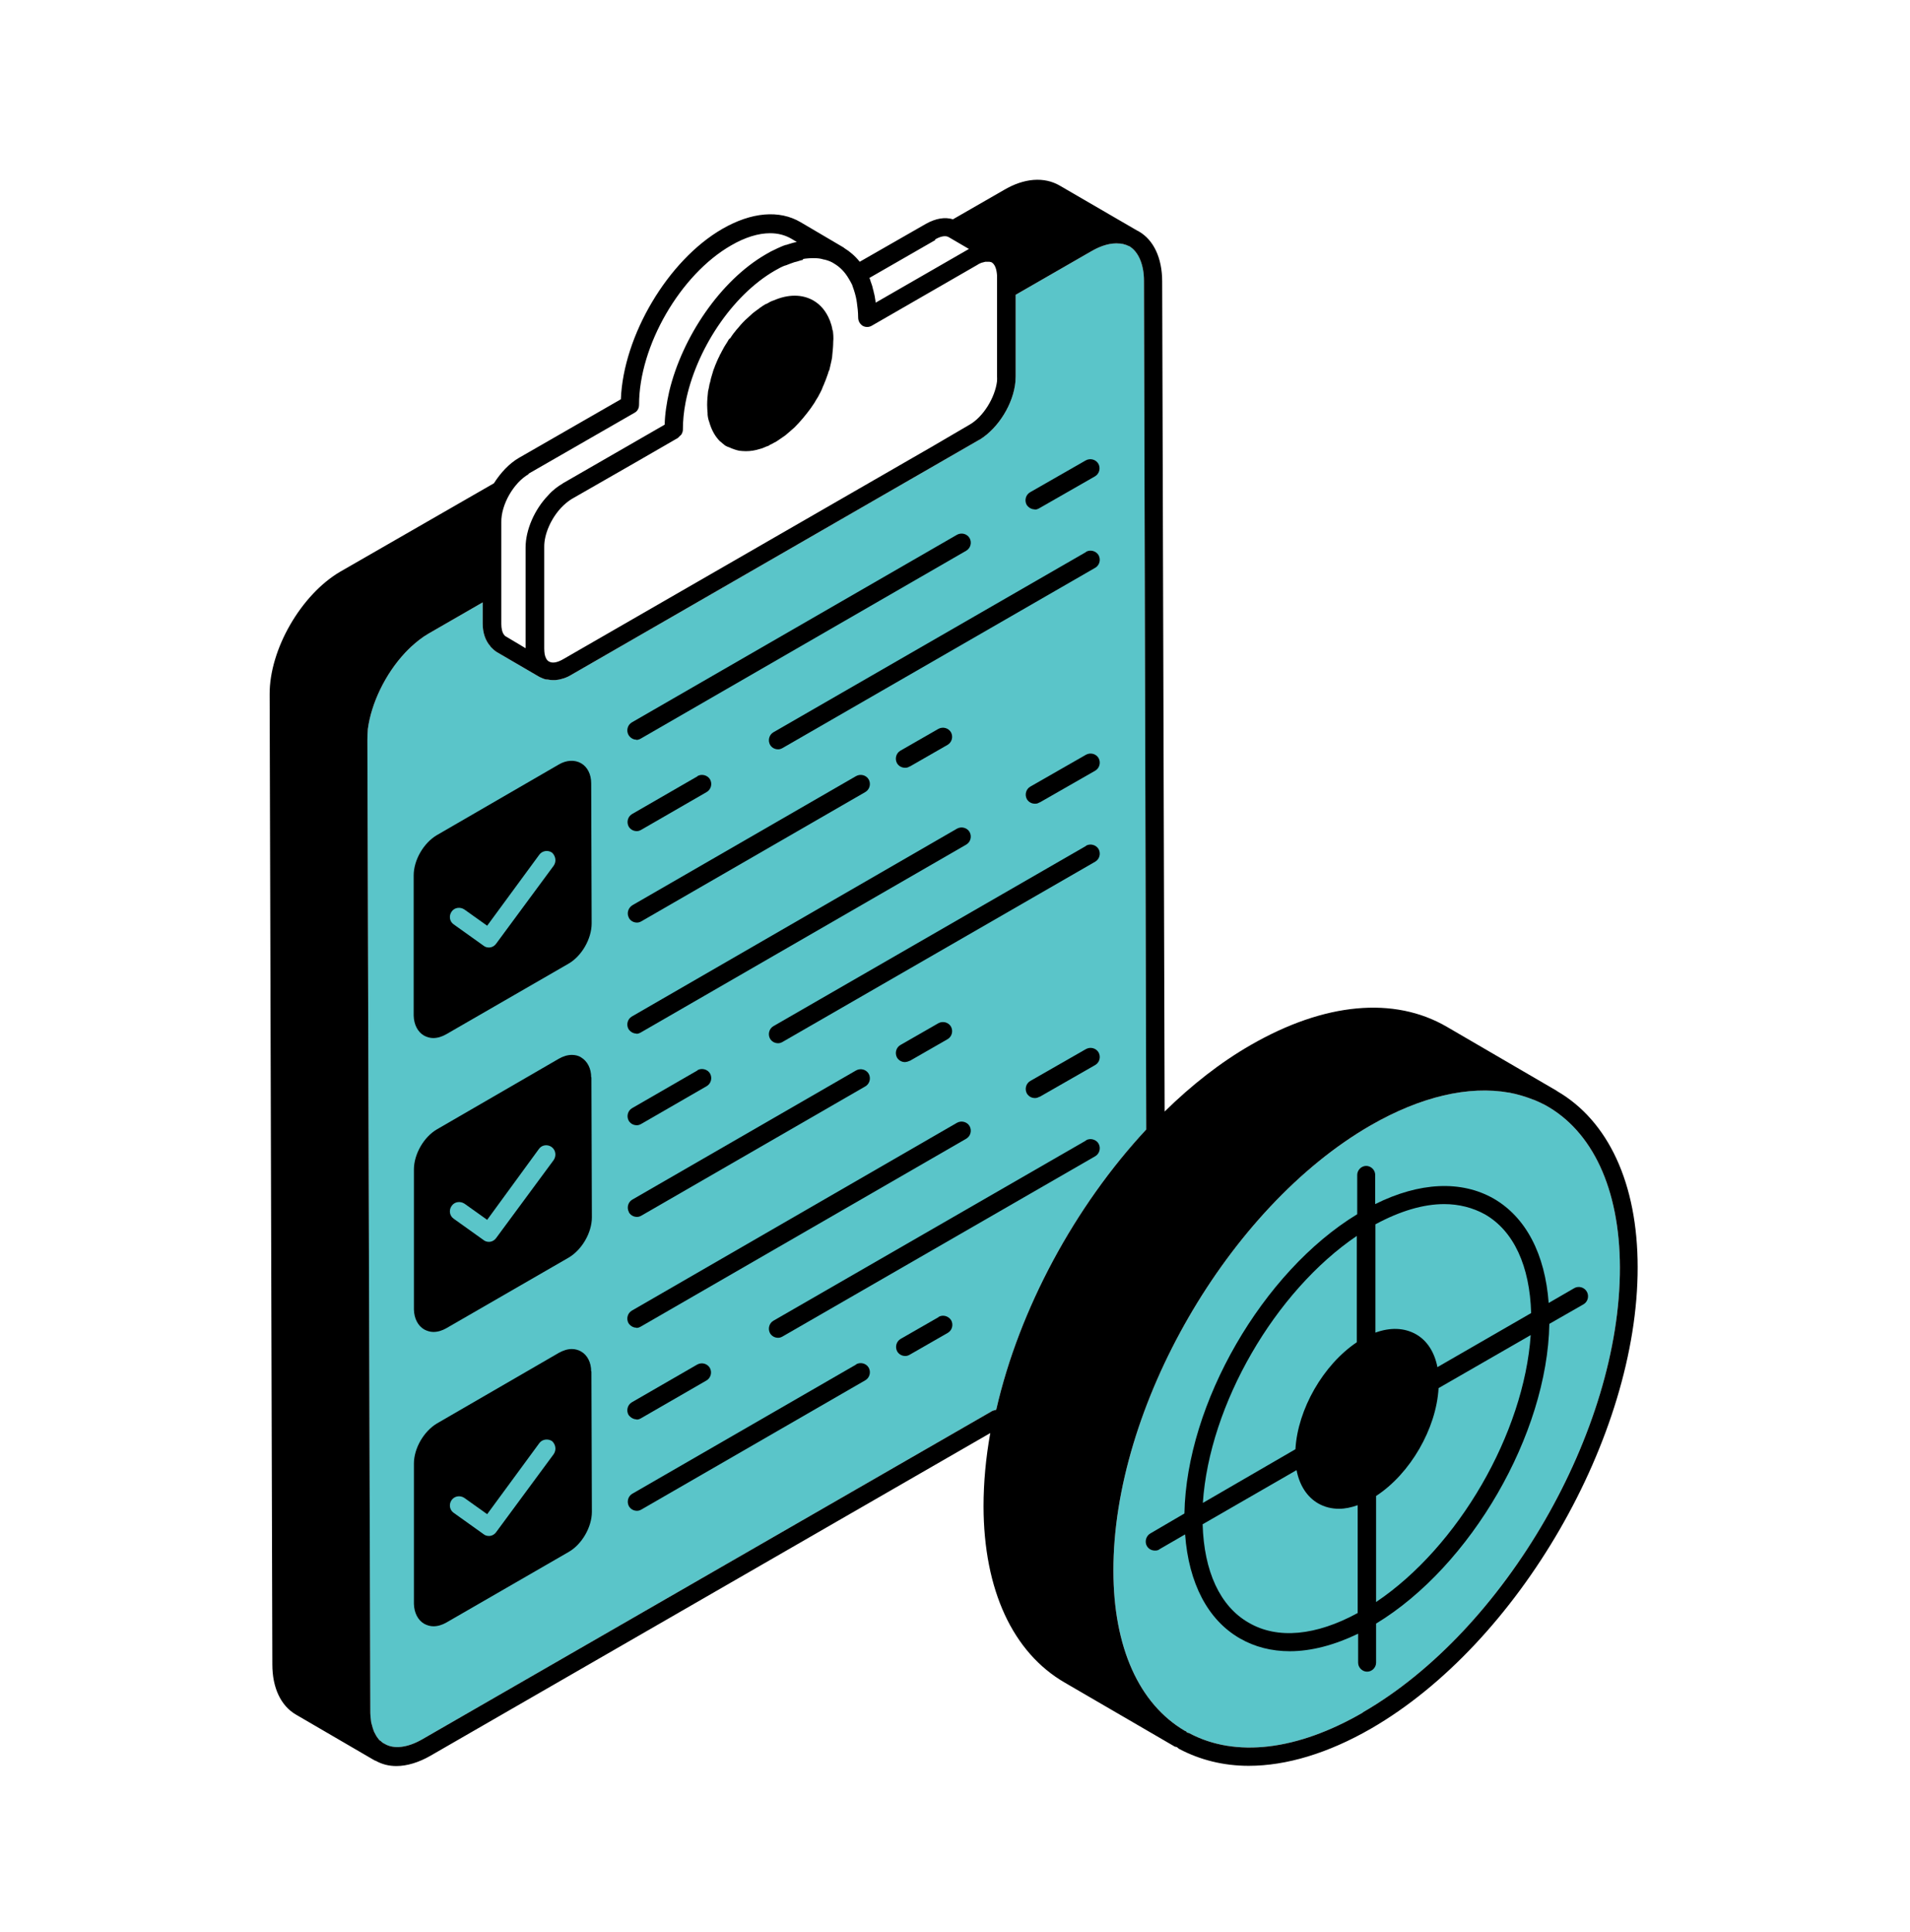 <svg width="85" height="86" viewBox="0 0 85 86" fill="none" xmlns="http://www.w3.org/2000/svg">
<g clip-path="url(#clip0_1_9556)">
<path d="M44.32 62.75C44.32 62.75 44.22 62.77 44.17 62.79L18.79 77.41C18.13 77.79 17.51 77.86 17.1 77.6C17.09 77.6 17.08 77.59 17.06 77.58C17.05 77.58 17.04 77.57 17.02 77.55C17.01 77.55 16.96 77.51 16.95 77.49L16.92 77.47H16.91C16.91 77.47 16.89 77.44 16.87 77.43L16.84 77.39C16.77 77.31 16.71 77.2 16.65 77.08C16.63 77.02 16.61 76.98 16.59 76.91C16.57 76.84 16.55 76.76 16.52 76.66C16.51 76.57 16.5 76.48 16.49 76.4C16.48 76.3 16.48 76.21 16.48 76.11L16.35 32.93C16.35 32.77 16.36 32.62 16.37 32.45C16.52 31.31 17.14 30 18.03 29.05C18.11 28.96 18.2 28.88 18.29 28.79C18.53 28.57 18.79 28.36 19.07 28.2L21.48 26.81V27.75C21.48 28.16 21.6 28.51 21.82 28.76C21.83 28.77 21.83 28.78 21.84 28.79L21.87 28.82C21.94 28.89 22 28.95 22.09 29.01L24.01 30.13C24.1 30.17 24.2 30.22 24.3 30.24C24.33 30.24 24.38 30.24 24.42 30.25C24.48 30.26 24.52 30.27 24.59 30.27H24.71C24.82 30.26 24.93 30.24 25.05 30.2H25.06C25.19 30.16 25.32 30.1 25.45 30.02L43.55 19.59C43.55 19.59 43.58 19.57 43.61 19.56C44.44 19.04 45.1 17.97 45.19 16.98C45.19 16.9 45.2 16.82 45.2 16.74V13.12L48.57 11.18C49.02 10.92 49.44 10.8 49.83 10.84C49.85 10.84 49.89 10.84 49.91 10.85C49.93 10.85 49.95 10.86 49.98 10.86C50 10.87 50.04 10.88 50.08 10.89C50.11 10.9 50.15 10.91 50.18 10.93C50.18 10.93 50.25 10.96 50.26 10.96C50.66 11.2 50.91 11.77 50.91 12.5L51.01 50.27C47.83 53.69 45.36 58.26 44.34 62.72L44.32 62.75Z" fill="#5AC5C9"/>
<path d="M60.65 76.22C57.73 77.91 54.98 78.24 52.91 77.13C52.89 77.12 52.85 77.12 52.83 77.11C52.81 77.09 52.79 77.05 52.75 77.04H52.74C50.69 75.84 49.55 73.31 49.55 69.91C49.53 62.64 54.66 53.74 60.99 50.09C63.23 48.8 65.36 48.31 67.16 48.63H67.17C67.54 48.7 67.9 48.81 68.23 48.94C68.25 48.95 68.26 48.95 68.29 48.96C68.45 49.03 68.59 49.09 68.74 49.17C68.74 49.17 68.75 49.18 68.76 49.18C70.86 50.33 72.08 52.9 72.09 56.4C72.11 63.67 66.98 72.56 60.65 76.21V76.22Z" fill="#5AC5C9"/>
<path d="M37.05 14.73V14.71C37.03 14.54 36.98 14.4 36.93 14.26C36.93 14.26 36.93 14.25 36.92 14.24C36.76 13.85 36.52 13.56 36.19 13.37C35.69 13.09 35.08 13.09 34.43 13.37C34.42 13.37 34.41 13.38 34.4 13.38C34.31 13.41 34.22 13.46 34.14 13.51C34.13 13.52 34.11 13.52 34.08 13.53C33.92 13.62 33.78 13.73 33.63 13.84C33.59 13.87 33.54 13.91 33.5 13.94C33.39 14.04 33.28 14.14 33.16 14.25C33.09 14.32 33.03 14.38 32.96 14.46C32.9 14.53 32.84 14.61 32.78 14.67C32.68 14.79 32.58 14.92 32.5 15.05C32.44 15.08 32.41 15.14 32.38 15.2C32.28 15.35 32.19 15.5 32.11 15.66C32.09 15.7 32.07 15.75 32.04 15.79C32.03 15.81 32.02 15.83 32.01 15.86C31.94 15.99 31.89 16.12 31.83 16.26C31.81 16.33 31.77 16.41 31.75 16.47C31.72 16.59 31.67 16.72 31.64 16.84C31.62 16.94 31.6 17.03 31.57 17.12C31.56 17.22 31.53 17.32 31.51 17.42C31.49 17.62 31.47 17.81 31.47 18V18.03C31.47 18.15 31.48 18.27 31.49 18.39V18.45C31.5 18.56 31.52 18.67 31.56 18.77C31.66 19.13 31.82 19.42 32.04 19.64C32.05 19.65 32.06 19.65 32.07 19.66C32.13 19.72 32.19 19.76 32.26 19.82C32.28 19.83 32.3 19.85 32.33 19.86C32.34 19.86 32.35 19.87 32.37 19.88C32.38 19.89 32.41 19.89 32.43 19.9C32.52 19.94 32.61 19.98 32.71 20.01C32.74 20.02 32.78 20.03 32.81 20.04C32.83 20.04 32.85 20.05 32.89 20.06C32.99 20.07 33.09 20.08 33.19 20.08H33.2C33.4 20.08 33.6 20.05 33.82 19.98C33.91 19.96 34 19.92 34.09 19.88C34.1 19.87 34.12 19.87 34.15 19.86C34.18 19.85 34.23 19.83 34.26 19.8C34.33 19.77 34.41 19.73 34.47 19.69C34.48 19.69 34.49 19.68 34.5 19.68C34.65 19.59 34.78 19.49 34.93 19.39C34.99 19.35 35.04 19.29 35.11 19.24C35.19 19.17 35.28 19.09 35.36 19.02C35.62 18.76 35.86 18.47 36.08 18.17C36.14 18.09 36.19 18 36.25 17.92C36.29 17.84 36.35 17.75 36.4 17.67C36.48 17.51 36.57 17.37 36.62 17.21C36.65 17.14 36.68 17.09 36.7 17.02C36.76 16.89 36.8 16.75 36.85 16.62C36.86 16.56 36.88 16.52 36.91 16.46C36.95 16.27 37 16.09 37.03 15.91C37.03 15.87 37.04 15.83 37.04 15.79C37.06 15.6 37.08 15.4 37.08 15.22C37.1 15.02 37.08 14.85 37.06 14.68L37.05 14.73Z" fill="black"/>
<path d="M26.31 34.86C26.31 34.46 26.14 34.13 25.86 33.97C25.58 33.81 25.21 33.82 24.86 34.03L19.44 37.17C18.85 37.52 18.41 38.28 18.41 38.96V45.2C18.42 45.6 18.59 45.93 18.87 46.09C19 46.16 19.14 46.2 19.28 46.2C19.47 46.2 19.67 46.14 19.86 46.03L25.3 42.89C25.89 42.55 26.33 41.78 26.33 41.1L26.31 34.86ZM24.64 38.53L22.08 42C22 42.11 21.88 42.17 21.76 42.17C21.68 42.17 21.59 42.15 21.52 42.09L20.19 41.14C20 41.01 19.97 40.75 20.1 40.57C20.22 40.39 20.48 40.35 20.67 40.48L21.68 41.2L24 38.04C24.13 37.86 24.39 37.82 24.57 37.95C24.73 38.1 24.77 38.35 24.64 38.53Z" fill="black"/>
<path d="M28.32 32.93C28.39 32.93 28.45 32.91 28.52 32.87L43 24.51C43.19 24.4 43.26 24.15 43.15 23.95C43.04 23.76 42.79 23.69 42.59 23.8L28.12 32.15C27.93 32.26 27.86 32.51 27.97 32.71C28.05 32.84 28.18 32.92 28.32 32.92V32.93Z" fill="black"/>
<path d="M46.05 22.68C46.12 22.68 46.18 22.66 46.25 22.62L48.73 21.2C48.92 21.09 48.99 20.84 48.88 20.64C48.77 20.45 48.52 20.38 48.32 20.49L45.84 21.91C45.65 22.02 45.58 22.27 45.69 22.47C45.78 22.6 45.91 22.67 46.05 22.67V22.68Z" fill="black"/>
<path d="M31.04 34.55L28.13 36.23C27.94 36.34 27.87 36.59 27.98 36.79C28.06 36.92 28.19 36.99 28.34 36.99C28.41 36.99 28.47 36.97 28.54 36.93L31.45 35.25C31.64 35.14 31.71 34.89 31.6 34.69C31.49 34.5 31.23 34.43 31.04 34.54V34.55Z" fill="black"/>
<path d="M48.33 24.57L34.42 32.59C34.23 32.7 34.16 32.95 34.27 33.15C34.35 33.28 34.48 33.35 34.63 33.35C34.7 33.35 34.76 33.33 34.83 33.29L48.74 25.27C48.93 25.16 49 24.91 48.89 24.71C48.78 24.52 48.52 24.45 48.33 24.56V24.57Z" fill="black"/>
<path d="M27.99 40.86C28.07 40.99 28.2 41.06 28.35 41.06C28.42 41.06 28.48 41.04 28.55 41L38.51 35.25C38.7 35.14 38.77 34.89 38.66 34.69C38.55 34.5 38.3 34.43 38.1 34.54L28.14 40.29C27.95 40.41 27.88 40.66 27.99 40.85V40.86Z" fill="black"/>
<path d="M40.48 34.12L42.17 33.15C42.36 33.04 42.43 32.79 42.32 32.59C42.21 32.4 41.96 32.33 41.76 32.44L40.07 33.41C39.88 33.52 39.81 33.77 39.92 33.97C40 34.1 40.13 34.17 40.28 34.17C40.35 34.17 40.41 34.16 40.48 34.11V34.12Z" fill="black"/>
<path d="M26.31 47.95C26.31 47.55 26.14 47.23 25.86 47.06C25.74 46.98 25.59 46.95 25.45 46.95C25.26 46.95 25.06 47.01 24.87 47.12L19.45 50.26C18.86 50.6 18.42 51.37 18.42 52.05V58.28C18.43 58.68 18.6 59.01 18.88 59.17C19.01 59.24 19.15 59.28 19.29 59.28C19.48 59.28 19.68 59.22 19.87 59.11L25.31 55.97C25.9 55.62 26.34 54.86 26.34 54.18L26.32 47.95H26.31ZM24.64 51.63L22.08 55.1C22 55.21 21.88 55.27 21.76 55.27C21.68 55.27 21.59 55.25 21.52 55.19L20.19 54.24C20 54.11 19.97 53.85 20.1 53.67C20.23 53.48 20.48 53.45 20.67 53.57L21.68 54.29L23.98 51.14C24.11 50.95 24.37 50.92 24.55 51.05C24.73 51.18 24.77 51.44 24.64 51.63Z" fill="black"/>
<path d="M28.32 46.01C28.39 46.01 28.45 45.99 28.52 45.95L43 37.59C43.19 37.48 43.26 37.23 43.15 37.03C43.04 36.84 42.79 36.77 42.59 36.88L28.12 45.24C27.93 45.35 27.86 45.6 27.97 45.8C28.05 45.92 28.18 46 28.32 46V46.01Z" fill="black"/>
<path d="M46.26 35.72L48.74 34.3C48.93 34.19 49 33.94 48.89 33.74C48.78 33.55 48.53 33.48 48.33 33.59L45.85 35.01C45.66 35.12 45.59 35.37 45.7 35.57C45.78 35.7 45.91 35.77 46.06 35.77C46.13 35.77 46.19 35.76 46.26 35.71V35.72Z" fill="black"/>
<path d="M31.04 47.64L28.13 49.32C27.94 49.43 27.87 49.68 27.98 49.88C28.06 50.01 28.19 50.08 28.34 50.08C28.41 50.08 28.47 50.06 28.54 50.02L31.45 48.34C31.64 48.23 31.71 47.98 31.6 47.78C31.49 47.59 31.23 47.52 31.04 47.63V47.64Z" fill="black"/>
<path d="M48.33 37.65L34.42 45.67C34.23 45.78 34.16 46.03 34.27 46.23C34.35 46.36 34.48 46.43 34.63 46.43C34.7 46.43 34.76 46.41 34.83 46.37L48.74 38.35C48.93 38.24 49 37.99 48.89 37.79C48.78 37.6 48.52 37.53 48.33 37.64V37.65Z" fill="black"/>
<path d="M27.99 53.96C28.07 54.09 28.2 54.16 28.35 54.16C28.42 54.16 28.48 54.14 28.55 54.1L38.51 48.35C38.7 48.24 38.77 47.99 38.66 47.79C38.55 47.6 38.3 47.53 38.1 47.64L28.14 53.39C27.95 53.5 27.88 53.75 27.99 53.95V53.96Z" fill="black"/>
<path d="M40.48 47.22L42.17 46.25C42.36 46.14 42.43 45.89 42.32 45.69C42.21 45.5 41.96 45.43 41.76 45.54L40.07 46.51C39.88 46.62 39.81 46.87 39.92 47.07C40 47.2 40.13 47.27 40.28 47.27C40.35 47.26 40.41 47.25 40.48 47.21V47.22Z" fill="black"/>
<path d="M26.31 61.04C26.31 60.64 26.14 60.31 25.86 60.15C25.74 60.08 25.59 60.04 25.45 60.04C25.26 60.04 25.07 60.1 24.87 60.21L19.45 63.35C18.86 63.7 18.42 64.46 18.42 65.14V71.38C18.43 71.78 18.6 72.11 18.88 72.27C19.01 72.34 19.15 72.38 19.29 72.38C19.48 72.38 19.68 72.32 19.87 72.21L25.31 69.07C25.9 68.73 26.34 67.96 26.34 67.29L26.32 61.04H26.31ZM24.64 64.72L22.08 68.19C22 68.3 21.88 68.36 21.76 68.36C21.68 68.36 21.59 68.34 21.52 68.28L20.19 67.33C20 67.2 19.97 66.94 20.1 66.76C20.23 66.58 20.48 66.54 20.67 66.67L21.68 67.39L24 64.23C24.13 64.05 24.39 64.02 24.57 64.14C24.73 64.29 24.77 64.53 24.64 64.72Z" fill="black"/>
<path d="M28.32 59.1C28.39 59.1 28.45 59.08 28.52 59.04L43 50.68C43.19 50.57 43.26 50.32 43.15 50.12C43.04 49.93 42.79 49.86 42.59 49.97L28.12 58.33C27.93 58.44 27.86 58.69 27.97 58.89C28.05 59.01 28.18 59.09 28.32 59.09V59.1Z" fill="black"/>
<path d="M46.26 48.82L48.74 47.4C48.93 47.29 49 47.04 48.89 46.84C48.78 46.65 48.53 46.58 48.33 46.69L45.85 48.11C45.66 48.22 45.59 48.47 45.7 48.67C45.78 48.8 45.91 48.87 46.06 48.87C46.13 48.87 46.19 48.85 46.26 48.81V48.82Z" fill="black"/>
<path d="M28.33 63.18C28.4 63.18 28.46 63.16 28.53 63.12L31.44 61.44C31.63 61.33 31.7 61.08 31.59 60.88C31.48 60.69 31.23 60.62 31.03 60.73L28.12 62.41C27.93 62.52 27.86 62.77 27.97 62.97C28.06 63.09 28.19 63.17 28.33 63.17V63.18Z" fill="black"/>
<path d="M48.33 50.76L34.42 58.78C34.23 58.89 34.16 59.14 34.27 59.34C34.35 59.47 34.48 59.54 34.63 59.54C34.7 59.54 34.76 59.52 34.83 59.48L48.74 51.46C48.93 51.35 49 51.1 48.89 50.9C48.78 50.71 48.52 50.64 48.33 50.75V50.76Z" fill="black"/>
<path d="M38.1 60.73L28.14 66.48C27.95 66.59 27.88 66.84 27.99 67.04C28.07 67.17 28.2 67.24 28.35 67.24C28.42 67.24 28.48 67.22 28.55 67.18L38.51 61.43C38.7 61.32 38.77 61.07 38.66 60.87C38.55 60.68 38.3 60.61 38.1 60.72V60.73Z" fill="black"/>
<path d="M41.77 58.62L40.08 59.59C39.89 59.7 39.82 59.95 39.93 60.15C40.01 60.28 40.14 60.35 40.29 60.35C40.36 60.35 40.42 60.33 40.49 60.29L42.18 59.32C42.37 59.21 42.44 58.96 42.33 58.76C42.21 58.57 41.96 58.5 41.77 58.61V58.62Z" fill="black"/>
<path d="M69.31 48.56H69.3L64.39 45.7C62.04 44.33 58.94 44.62 55.66 46.51C54.32 47.28 53.03 48.29 51.83 49.47L51.72 12.53C51.72 11.48 51.34 10.68 50.68 10.3C50.67 10.29 50.65 10.28 50.62 10.27L47.16 8.26C46.47 7.86 45.58 7.92 44.67 8.46L42.41 9.76C42.05 9.65 41.64 9.72 41.21 9.96L38.26 11.65C38.06 11.4 37.83 11.2 37.57 11.04C37.57 11.04 37.563 11.033 37.55 11.02L35.63 9.89C34.68 9.33 33.44 9.44 32.14 10.19C29.72 11.59 27.74 14.94 27.63 17.77L23.09 20.38C22.66 20.63 22.28 21.04 21.98 21.51L15.13 25.45C13.4 26.47 11.99 28.9 12 30.9L12.12 74.08C12.12 75.12 12.5 75.92 13.17 76.31L16.62 78.32C16.62 78.32 16.63 78.32 16.63 78.33H16.65C16.65 78.33 16.68 78.36 16.69 78.36H16.71C16.99 78.52 17.3 78.6 17.64 78.6C18.11 78.6 18.64 78.44 19.16 78.14L44.07 63.78C43.87 64.89 43.77 65.99 43.77 67.05C43.78 70.76 45.07 73.55 47.39 74.89L52.29 77.74H52.3C52.3 77.74 52.36 77.75 52.38 77.76C52.41 77.79 52.45 77.82 52.48 77.84C53.41 78.33 54.45 78.59 55.57 78.59C57.25 78.59 59.11 78.03 61.02 76.93C67.58 73.14 72.89 63.93 72.88 56.4C72.88 52.67 71.57 49.88 69.29 48.56H69.31ZM41.61 10.66C41.86 10.51 42.09 10.47 42.23 10.56L43.12 11.08L38.97 13.47C38.97 13.47 38.97 13.43 38.96 13.39C38.94 13.26 38.92 13.12 38.88 12.99C38.88 12.95 38.86 12.91 38.85 12.87C38.83 12.75 38.78 12.62 38.74 12.51C38.74 12.5 38.73 12.48 38.73 12.47C38.73 12.46 38.73 12.45 38.72 12.44L38.69 12.37L41.63 10.68L41.61 10.66ZM35.72 11.53C35.72 11.53 35.8 11.52 35.84 11.51C35.94 11.5 36.04 11.49 36.13 11.49H36.21C36.37 11.49 36.51 11.5 36.66 11.55C36.67 11.55 36.69 11.55 36.72 11.56C36.87 11.6 37 11.65 37.12 11.73C37.39 11.89 37.6 12.11 37.77 12.4C37.83 12.49 37.87 12.58 37.92 12.67C37.93 12.69 37.94 12.73 37.95 12.76C38.02 12.95 38.08 13.15 38.12 13.37C38.12 13.39 38.12 13.41 38.13 13.44C38.16 13.65 38.19 13.89 38.19 14.13C38.19 14.29 38.27 14.42 38.39 14.5C38.51 14.57 38.67 14.57 38.79 14.5L43.51 11.78C43.51 11.78 43.52 11.78 43.52 11.77C43.58 11.74 43.63 11.71 43.69 11.69H43.7C43.7 11.69 43.8 11.66 43.85 11.65H44.03C44.03 11.65 44.09 11.66 44.12 11.67C44.25 11.74 44.33 11.91 44.36 12.15C44.36 12.18 44.37 12.21 44.37 12.25V16.77C44.38 16.84 44.37 16.92 44.37 16.97C44.28 17.7 43.76 18.55 43.15 18.9L41.44 19.9L25.06 29.34C24.8 29.49 24.58 29.53 24.43 29.44C24.34 29.4 24.27 29.27 24.24 29.12C24.23 29.05 24.22 28.96 24.22 28.87V24.35C24.21 23.77 24.53 23.07 24.97 22.6C25.12 22.44 25.28 22.31 25.44 22.21L28.3 20.57L30.17 19.49C30.17 19.49 30.23 19.43 30.26 19.4C30.28 19.38 30.3 19.37 30.33 19.33C30.36 19.27 30.39 19.2 30.39 19.13C30.39 18.73 30.43 18.32 30.51 17.91C30.96 15.6 32.56 13.15 34.49 12.04C34.65 11.95 34.79 11.87 34.93 11.82C34.95 11.82 34.97 11.81 35 11.8C35.11 11.76 35.22 11.71 35.35 11.67C35.38 11.66 35.43 11.65 35.47 11.64C35.56 11.61 35.66 11.58 35.75 11.56L35.72 11.53ZM23.51 21.09L28.24 18.37C28.37 18.3 28.44 18.17 28.44 18.01C28.44 15.4 30.27 12.22 32.54 10.92C33.16 10.56 33.75 10.38 34.27 10.38C34.62 10.38 34.93 10.46 35.21 10.62L35.46 10.77C35.33 10.79 35.18 10.84 35.05 10.88C35.03 10.89 35.01 10.9 34.97 10.9C34.84 10.94 34.71 11 34.58 11.06C34.57 11.07 34.55 11.07 34.54 11.08C34.38 11.15 34.23 11.23 34.08 11.32C32.06 12.49 30.36 15 29.78 17.43C29.67 17.92 29.59 18.43 29.58 18.9L25.05 21.51C25.05 21.51 25.04 21.51 25.04 21.52C24.82 21.65 24.59 21.82 24.4 22.04C23.79 22.67 23.39 23.58 23.39 24.37V28.85L22.52 28.33C22.49 28.32 22.46 28.29 22.43 28.25C22.35 28.15 22.31 27.97 22.31 27.77V23.25C22.29 22.47 22.86 21.48 23.53 21.1L23.51 21.09ZM44.32 62.75C44.32 62.75 44.22 62.77 44.17 62.79L18.79 77.41C18.13 77.79 17.51 77.86 17.1 77.6C17.09 77.6 17.08 77.59 17.06 77.58C17.05 77.58 17.04 77.57 17.02 77.55C17.01 77.55 16.96 77.51 16.95 77.49L16.92 77.47H16.91C16.91 77.47 16.89 77.44 16.87 77.43L16.84 77.39C16.77 77.31 16.71 77.2 16.65 77.08C16.63 77.02 16.61 76.98 16.59 76.91C16.57 76.84 16.55 76.76 16.52 76.66C16.51 76.57 16.5 76.48 16.49 76.4C16.48 76.3 16.48 76.21 16.48 76.11L16.35 32.93C16.35 32.77 16.36 32.62 16.37 32.45C16.52 31.31 17.14 30 18.03 29.05C18.11 28.96 18.2 28.88 18.29 28.79C18.53 28.57 18.79 28.36 19.07 28.2L21.48 26.81V27.75C21.48 28.16 21.6 28.51 21.82 28.76C21.83 28.77 21.83 28.78 21.84 28.79L21.87 28.82C21.94 28.89 22 28.95 22.09 29.01L24.01 30.13C24.1 30.17 24.2 30.22 24.3 30.24C24.33 30.24 24.38 30.24 24.42 30.25C24.48 30.26 24.52 30.27 24.59 30.27H24.71C24.82 30.26 24.93 30.24 25.05 30.2H25.06C25.19 30.16 25.32 30.1 25.45 30.02L43.55 19.59C43.55 19.59 43.58 19.57 43.61 19.56C44.44 19.04 45.1 17.97 45.19 16.98C45.19 16.9 45.2 16.82 45.2 16.74V13.12L48.57 11.18C49.02 10.92 49.44 10.8 49.83 10.84C49.85 10.84 49.89 10.84 49.91 10.85C49.93 10.85 49.95 10.86 49.98 10.86C50 10.87 50.04 10.88 50.08 10.89C50.11 10.9 50.15 10.91 50.18 10.93C50.18 10.93 50.25 10.96 50.26 10.96C50.66 11.2 50.91 11.77 50.91 12.5L51.01 50.27C47.83 53.69 45.36 58.26 44.34 62.72L44.32 62.75ZM60.65 76.22C57.73 77.91 54.98 78.24 52.91 77.13C52.89 77.12 52.85 77.12 52.83 77.11C52.81 77.09 52.79 77.05 52.75 77.04H52.74C50.69 75.84 49.55 73.31 49.55 69.91C49.53 62.64 54.66 53.74 60.99 50.09C63.23 48.8 65.36 48.31 67.16 48.63H67.17C67.54 48.7 67.9 48.81 68.23 48.94C68.25 48.95 68.26 48.95 68.29 48.96C68.45 49.03 68.59 49.09 68.74 49.17C68.74 49.17 68.75 49.18 68.76 49.18C70.86 50.33 72.08 52.9 72.09 56.4C72.11 63.67 66.98 72.56 60.65 76.21V76.22Z" fill="black"/>
<path d="M70.62 57.49C70.51 57.29 70.25 57.22 70.06 57.33L68.92 57.99C68.76 55.82 67.91 54.18 66.48 53.35C65.03 52.52 63.17 52.61 61.2 53.59V52.29C61.2 52.07 61.01 51.89 60.8 51.89C60.58 51.89 60.4 52.08 60.4 52.29V54.04C56.19 56.6 52.8 62.47 52.71 67.36L51.19 68.25C51 68.36 50.93 68.62 51.04 68.81C51.12 68.94 51.25 69.01 51.4 69.01C51.47 69.01 51.55 69 51.6 68.95L52.74 68.29C52.9 70.46 53.75 72.1 55.18 72.92C55.84 73.3 56.59 73.49 57.4 73.49C58.35 73.49 59.38 73.22 60.44 72.71V74C60.44 74.22 60.63 74.4 60.84 74.4C61.06 74.4 61.24 74.21 61.24 74V72.26C65.46 69.7 68.86 63.83 68.95 58.92L70.47 58.05C70.66 57.94 70.73 57.69 70.62 57.49ZM60.38 55V59.74C58.89 60.74 57.75 62.72 57.65 64.5L53.53 66.89C53.82 62.51 56.74 57.47 60.39 55H60.38ZM60.42 71.79C58.57 72.8 56.85 72.97 55.57 72.22C54.29 71.49 53.58 69.93 53.52 67.84L57.7 65.43C57.83 66.1 58.16 66.62 58.66 66.91C58.94 67.07 59.25 67.15 59.59 67.15C59.86 67.15 60.14 67.09 60.42 66.99V71.8V71.79ZM61.24 71.3V66.58C62.76 65.59 63.92 63.58 64.02 61.78L68.12 59.42C67.82 63.79 64.9 68.84 61.24 71.3ZM63.97 60.85C63.84 60.18 63.51 59.66 63.01 59.38C62.49 59.09 61.87 59.07 61.21 59.31V54.49C62.3 53.9 63.34 53.59 64.27 53.59C64.93 53.59 65.55 53.75 66.09 54.05C67.37 54.79 68.08 56.35 68.14 58.44L63.98 60.84L63.97 60.85Z" fill="black"/>
</g>
<defs>
<clipPath id="clip0_1_9556">
<rect width="60.9" height="70.59" fill="white" transform="translate(12 8)"/>
</clipPath>
</defs>
</svg>

